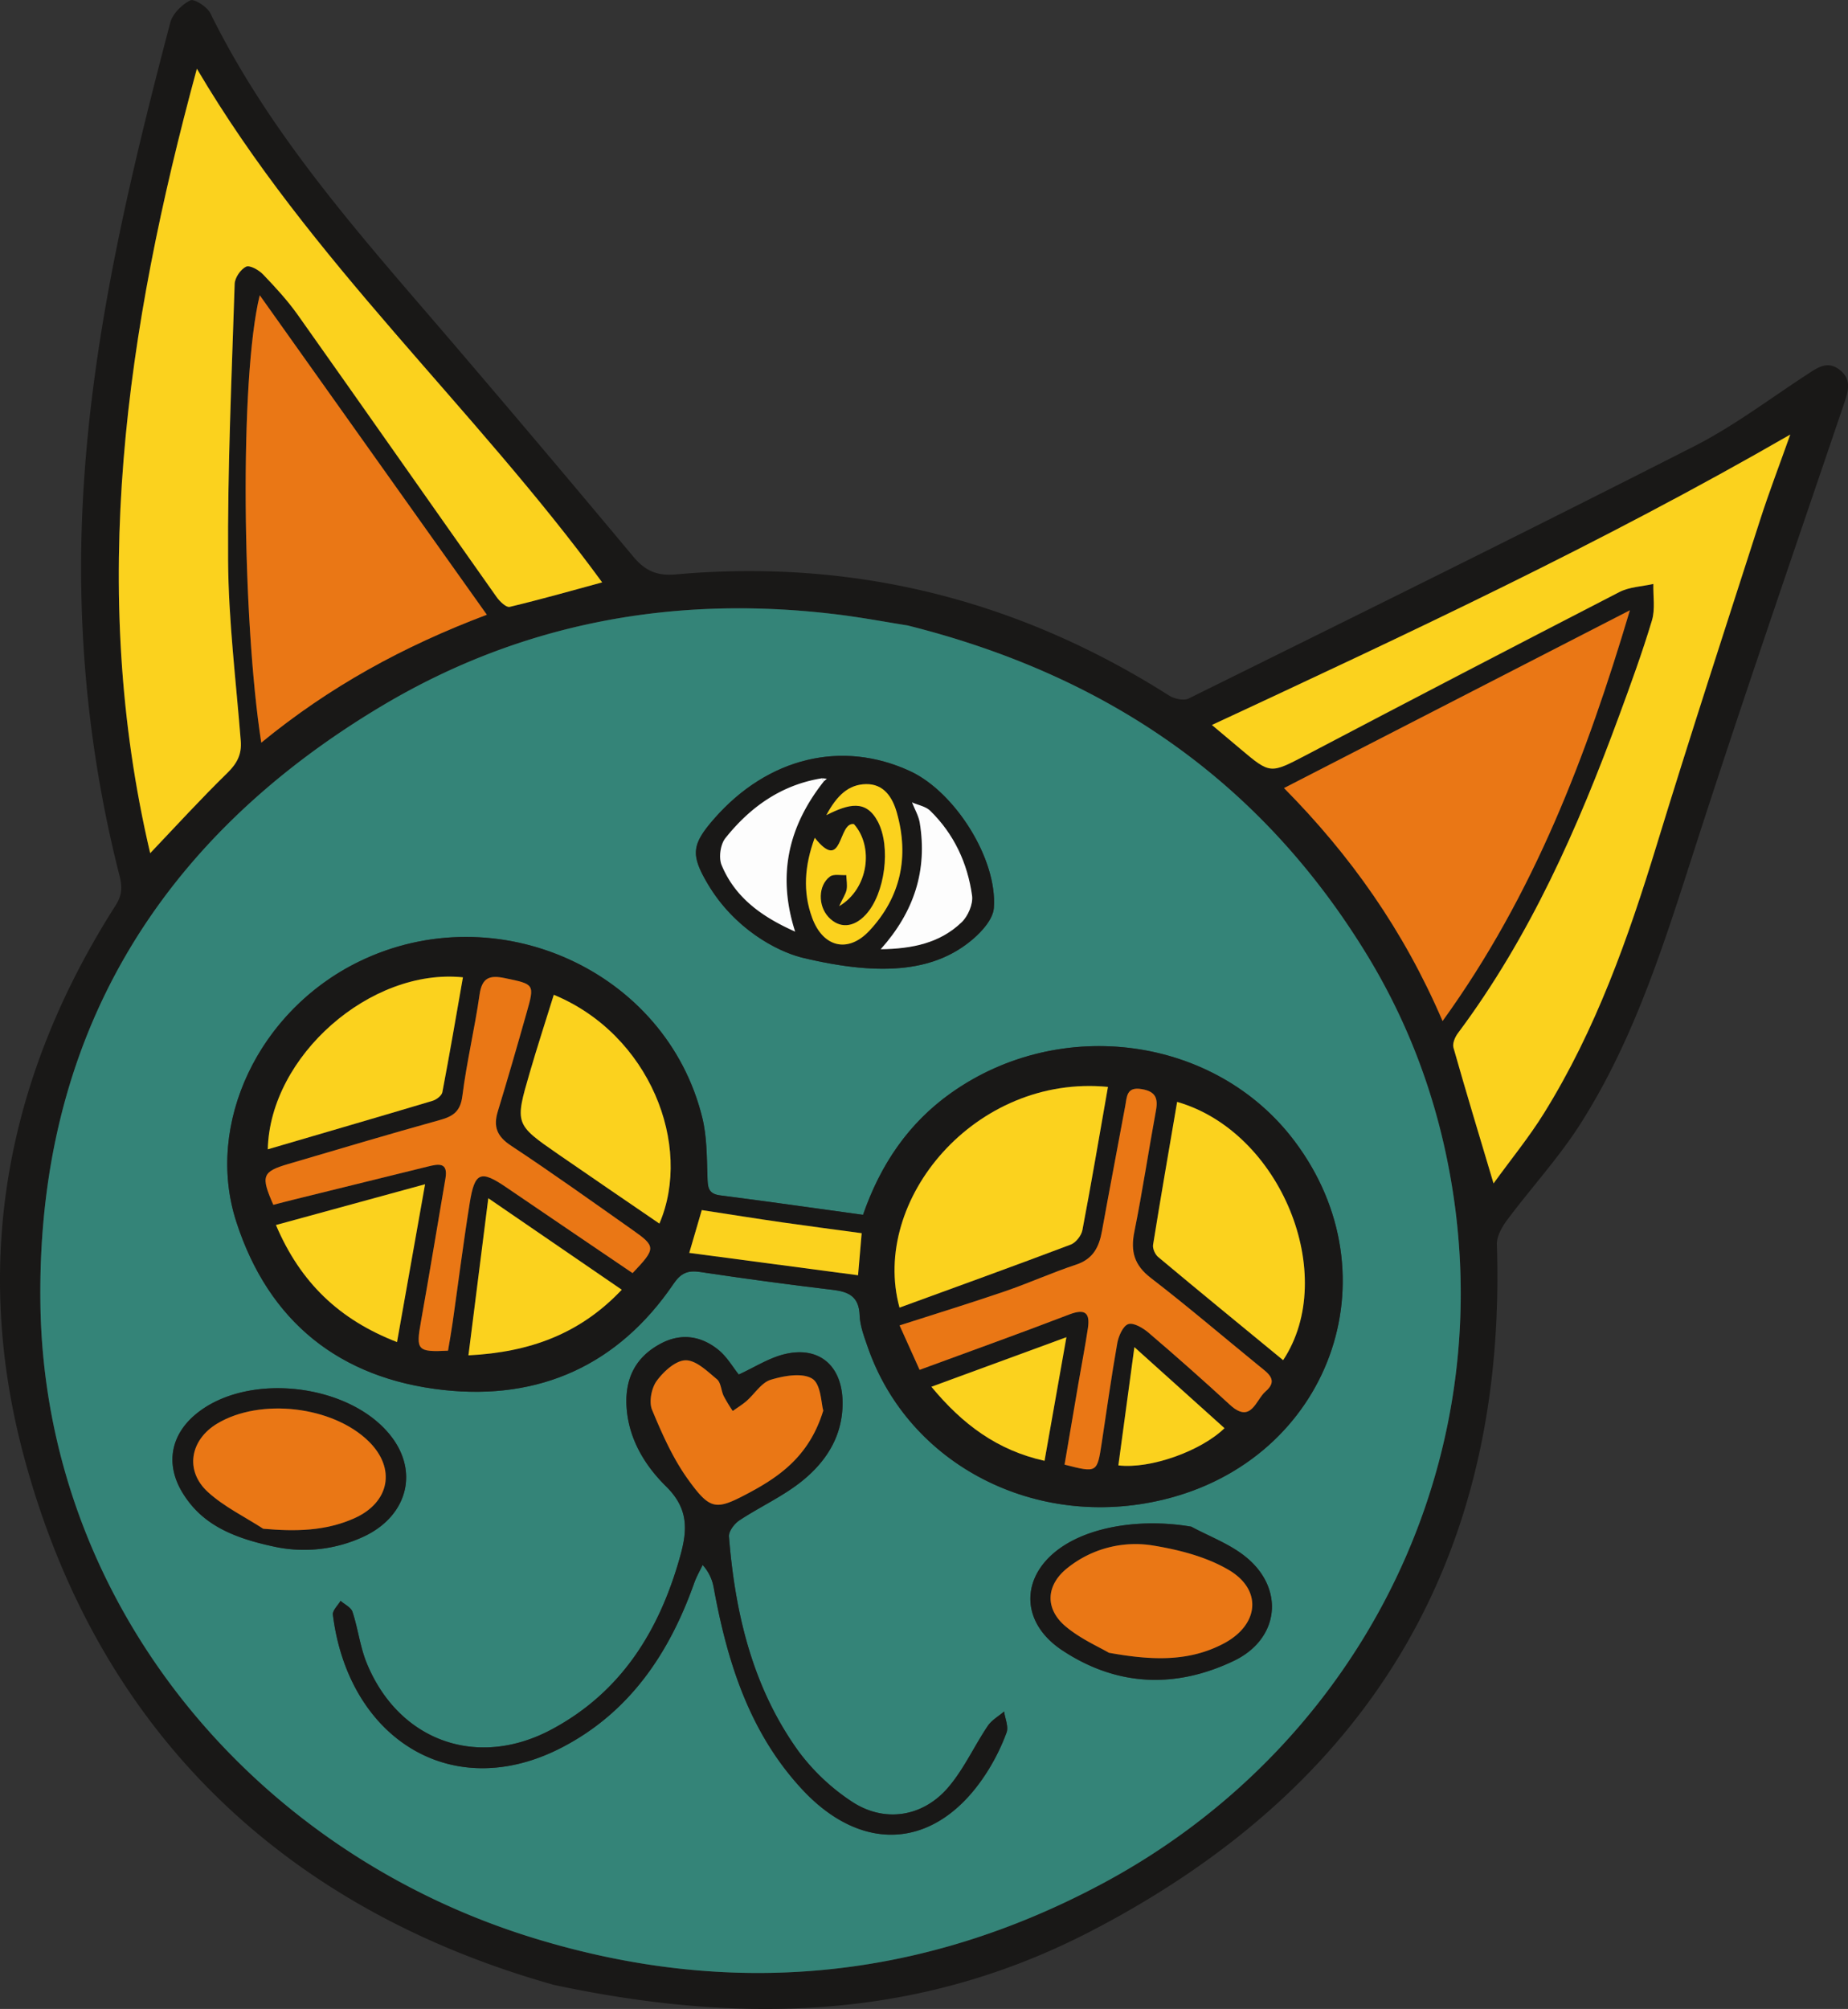 <svg xmlns="http://www.w3.org/2000/svg" width="993.76" height="1080" viewBox="0 0 993.76 1080"><rect x="0" y="0" width="993.76" height="1080" fill="#333333" stroke="none"/><g id="Слой_2" data-name="Слой 2"><g id="Hippy07_544105868"><g id="Hippy07_544105868-2" data-name="Hippy07_544105868"><path d="M297.94 1067.08C160.23 1028.43 54.39 937.83 12.84 782.91c-28.17-105-9.22-204.43 49.27-296.08 3.53-5.52 3.75-9.84 2.14-16.12A667.22 667.22.0 0 1 43.76 319.07C41.52 213.92 65.12 112.82 91.55 12.19c1.26-4.8 6.24-9.71 10.78-12 2-1 9 3.4 10.75 6.86 33 67 82.63 121.55 130.53 177.5q48.84 57.08 97 114.76c6.19 7.4 12.56 10.39 22.7 9.49 95.77-8.55 184.16 13.54 265.31 65.09 2.83 1.8 7.92 2.94 10.59 1.62 90.77-44.89 181.59-89.69 271.84-135.6 21.21-10.79 40.47-25.41 60.5-38.46 5.74-3.75 11.23-7.89 17.9-2.49 6.37 5.16 4.5 11.26 2.2 18-26.84 79.16-54.17 158.17-79.83 237.71-16.65 51.63-32.6 103.46-62 149.57-11.57 18.16-26.38 34.24-39.32 51.57-2.81 3.75-5.7 8.83-5.56 13.2 5.54 169.67-69.69 292.35-218.75 369.41C499.63 1083.16 406.85 1090.26 297.94 1067.08zM488.06 336.24c-11.57-1.81-26.05-4.58-40.65-6.28-85.78-10-167.11 5-241.36 49.12C84.52 451.32 19.79 558.56 21.73 700.83c2.18 160 113.22 294.43 265.35 341.09 105.58 32.39 208.22 22.92 306.06-29.5C725.22 941.66 801.26 799.65 782.75 651.2c-6.2-49.64-22-96.2-48.24-138.83C677.83 420.11 595.54 363.14 488.06 336.24zM80.76 458.67c14-14.63 27.34-29.33 41.55-43.18 5.22-5.09 7.75-9.95 7.18-17.15-2.55-32.28-6.6-64.57-6.81-96.88-.33-49.63 1.94-99.28 3.53-148.9.11-3.28 3.21-7.79 6.14-9.2 2-1 6.86 1.79 9.12 4.15 6.61 6.9 13.17 14 18.68 21.78 35.77 50.48 71.23 101.17 106.94 151.7 1.65 2.35 5.14 5.7 7 5.26 17-4.05 33.79-8.84 49.74-13.17-69-94.31-157.13-172.9-217.94-276.14C67.63 177.43 47.36 316.47 80.76 458.67zm571-68.92c5.86 4.93 10.58 8.89 15.29 12.87 16.13 13.61 16 13.44 35.23 3.4Q786.43 362 870.85 318.31c5.4-2.78 12.13-3 18.25-4.34-.17 6.57 1.06 13.56-.77 19.64-5.19 17.26-11.39 34.24-17.62 51.17-22.19 60.33-48 118.85-86.76 170.76-1.54 2.06-3 5.5-2.34 7.7 6.69 23.58 13.81 47 21.55 73 9.4-13 19.09-24.85 27.12-37.75 27.86-44.79 45.26-94 60.62-144.19 17.91-58.47 36.9-116.62 55.63-174.84 4.76-14.81 10.35-29.35 16.19-45.81C861.17 292.16 757.13 340.65 651.71 389.75zm124 159.15C825 480.74 853.24 406 876.51 328.08l-186 95.58C726.16 459.78 754.74 5e2 775.74 548.9zM140.5 399.25c36.64-30.06 76.31-51.81 121.3-68.77L139.68 158.73C128.64 203.62 130.33 334 140.5 399.25z" fill="#191817"/><path d="M488.06 336.24c107.48 26.9 189.77 83.87 246.45 176.13 26.2 42.63 42 89.19 48.24 138.83 18.51 148.45-57.53 290.46-189.61 361.22-97.84 52.42-200.48 61.89-306.06 29.5C135 995.26 23.91 860.86 21.73 700.83 19.79 558.56 84.52 451.32 206.05 379.08 280.3 335 361.63 320 447.41 330 462 331.66 476.49 334.43 488.06 336.24zm-24 316.84c-26.55-3.65-51.67-7.24-76.83-10.47-6.76-.86-6.65-4.79-6.83-10.09-.36-10.59-.28-21.5-2.78-31.69C358.23 521.8 267.23 480.7 192.93 517c-53.76 26.25-82.83 87.18-65.88 139.72 17.44 54 55.9 84.4 111.38 90.5 51.57 5.67 94-13.33 123.72-57 4-5.89 7.66-7.45 14.43-6.43q35.48 5.37 71.14 9.59c8.69 1 14.19 3.62 14.55 13.68.21 5.74 2.43 11.52 4.35 17.07 22 63.43 90.43 98.66 159.14 82C714.7 784.61 751 686.25 696.05 613.33c-42.41-56.24-125.58-67.52-184.49-25.84C488.55 603.77 473.45 626.07 464.1 653.08zm-66.82 85.85c-3.19-3.95-6.39-9.66-11.14-13.43-9.35-7.44-20.09-9-31-3.07-13.44 7.24-19.09 18.78-18.17 33.85 1.05 17.25 9.91 31.64 21.22 42.76 12.22 12 11.56 23.5 7.58 37.7-11.17 40-31.7 73-69.12 93-40.09 21.44-82.23 6.17-99.39-35.63-3.6-8.76-4.7-18.51-7.66-27.57-.79-2.42-4.21-4-6.42-5.94-1.45 2.5-4.41 5.19-4.13 7.47 8.31 66.4 64 102.23 123.42 71.21 36.26-18.91 57.51-50.58 70.88-88.27 1.19-3.35 3-6.48 4.53-9.71A24.61 24.61.0 0 1 383.89 854c7.28 39.65 19.15 77.36 47.27 107.76 33 35.73 73.08 32.19 99.33-8.66a111.15 111.15.0 0 0 10.78-21.67c1.17-3.18-.79-7.51-1.32-11.32-3 2.57-6.7 4.65-8.81 7.8-7.33 10.93-12.87 23.28-21.36 33.14-13.8 16-34.54 19-52 7.3a113.32 113.32.0 0 1-28.52-27.06C404.68 907 395.29 867.34 392 826c-.22-2.8 2.91-6.91 5.62-8.7 11-7.28 23.29-12.82 33.51-21 13.62-10.91 22.59-25.22 21.93-43.81s-12.75-28.84-30.84-24.61C413.58 729.92 405.7 735.1 397.28 738.93zM431 514.73c44.93 10.92 72.76 6.77 92.25-9.92 5-4.26 10.74-10.76 11.19-16.61 2-26.31-20.91-62.47-45-73.62-36.69-17-76.53-7.34-105.34 25.51C372 454 371.27 459.44 380.68 475.3 395 499.36 417.6 511.27 431 514.73zm209.55 306c-24.63-4.2-50.94-.87-68.06 9.91-23.78 15-24.86 40.9-1.4 56.49 29.37 19.5 60.94 20.77 92.37 5.74 24.85-11.87 27.52-39.4 5.82-56.38C660.82 829.83 650.22 825.89 640.58 820.72zM147.32 831.43a75.79 75.79.0 0 0 49.22-5.84c22.42-11.05 28.51-34.12 14-53.14-21.92-28.77-77.4-35.23-105.2-12.24-13.72 11.34-16.48 27.16-7.13 42.39C108.17 818.8 123.72 826.38 147.32 831.43z" fill="#348478"/><path d="M80.76 458.67c-33.4-142.2-13.13-281.24 25.11-421.73 60.81 103.24 149 181.83 217.94 276.14-15.95 4.33-32.75 9.12-49.74 13.17-1.84.44-5.33-2.91-7-5.26-35.71-50.53-71.17-101.22-106.94-151.7-5.51-7.78-12.07-14.88-18.68-21.78-2.26-2.36-7.13-5.1-9.12-4.15-2.93 1.41-6 5.92-6.14 9.2-1.59 49.62-3.86 99.27-3.53 148.9.21 32.31 4.26 64.6 6.81 96.88.57 7.2-2 12.06-7.18 17.15C108.1 429.34 94.72 444 80.76 458.67z" fill="#fbd21e"/><path d="M651.71 389.75c105.42-49.1 209.46-97.59 311-156.14-5.84 16.46-11.43 31-16.19 45.81-18.73 58.22-37.72 116.37-55.63 174.84-15.36 50.18-32.76 99.4-60.62 144.19-8 12.9-17.72 24.75-27.12 37.75-7.74-25.93-14.86-49.38-21.55-73-.63-2.2.8-5.64 2.34-7.7 38.81-51.91 64.57-110.43 86.76-170.76 6.23-16.93 12.43-33.91 17.62-51.17 1.83-6.08.6-13.07.77-19.64-6.12 1.38-12.85 1.56-18.25 4.34Q786.34 361.78 702.23 406c-19.19 10-19.1 10.21-35.23-3.4C662.29 398.64 657.57 394.68 651.71 389.75z" fill="#fbd21e"/><path d="M775.74 548.9c-21-48.93-49.58-89.12-85.27-125.24l186-95.58C853.24 406 825 480.74 775.74 548.9z" fill="#ea7715"/><path d="M140.5 399.25c-10.17-65.23-11.86-195.63-.82-240.52L261.8 330.48C216.81 347.44 177.14 369.19 140.5 399.25z" fill="#ea7715"/><path d="M464.1 653.08c9.35-27 24.45-49.31 47.46-65.59 58.91-41.68 142.08-30.4 184.49 25.84 55 72.92 18.65 171.28-70.29 192.82-68.71 16.64-137.16-18.59-159.14-82-1.92-5.55-4.14-11.33-4.35-17.07-.36-10.06-5.86-12.64-14.55-13.68q-35.64-4.26-71.14-9.59c-6.77-1-10.42.54-14.43 6.43-29.72 43.67-72.15 62.67-123.72 57-55.48-6.1-93.94-36.45-111.38-90.5-17-52.54 12.12-113.47 65.88-139.72 74.3-36.3 165.3 4.8 184.73 83.83 2.5 10.19 2.42 21.1 2.78 31.69.18 5.3.07 9.23 6.83 10.09C412.43 645.84 437.55 649.43 464.1 653.08zm30.41 83.33c27.52-10.12 54.15-19.64 80.54-29.77 8.46-3.25 11.23-.88 10 7.42-1.48 9.82-3.38 19.58-5.06 29.37-2.52 14.7-5 29.41-7.49 43.94 17.53 4.49 17.51 4.49 20-11.78 2.7-17.83 5.2-35.7 8.34-53.46.68-3.84 3.06-9.34 5.93-10.3s7.93 2.09 10.94 4.66q22.17 19 43.69 38.7c11.45 10.54 13.9-2.64 19.18-7.16 7.18-6.13 1.18-9.91-3.47-13.7-19.39-15.81-38.43-32.08-58.25-47.34-8.89-6.84-11-14.24-8.83-24.79 4.36-21.65 7.65-43.52 11.63-65.26 1.22-6.67-.33-10.2-7.66-11.44-8.24-1.4-7.93 4-8.87 9.08-4.16 22.45-8.46 44.88-12.53 67.34-1.54 8.51-4.78 14.93-13.89 17.94-12.91 4.26-25.35 9.91-38.22 14.32-18.34 6.28-36.88 12-56.7 18.35zM595.8 584.31C524.62 577.39 467.88 645.1 483.71 703c30.78-11.24 61.51-22.33 92.06-33.88 2.75-1 5.73-4.82 6.29-7.77C586.89 636 591.18 610.63 595.8 584.31zM340.17 684.41c12.63-13.31 12.67-14.27-.09-23.25-21.66-15.24-43.2-30.67-65.29-45.27-7.5-4.95-9.6-10.13-7.08-18.39 5.37-17.61 10.46-35.3 15.48-53 4.43-15.57 4.27-15.33-11.78-18.68-8-1.66-12.19-.33-13.5 8.83-2.59 18.22-6.93 36.2-9.24 54.44-1 8.27-4.82 11-12 13-27.31 7.58-54.47 15.68-81.66 23.68-14 4.12-14.86 6.43-8 21.94 4-1 8.2-2.13 12.42-3.17q35.34-8.73 70.71-17.43c5.41-1.32 11-2.58 9.42 6.42-4.39 25.76-8.65 51.53-13.23 77.25-2.69 15.07-1.89 16.19 14.61 15.35.8-4.8 1.71-9.78 2.43-14.8 3.07-21.5 5.78-43.06 9.22-64.5 2.7-16.83 5.89-17.92 19.67-8.53C294.72 653.62 317.27 668.87 340.17 684.41zm292.82-92c-4.45 26.14-8.86 51.48-12.93 76.87-.33 2 1.08 5.12 2.72 6.49 22.27 18.6 44.73 37 67.22 55.48C720.14 685.64 688.74 608.32 633 592.37zM297.8 534.79c-4.5 14.49-8.92 28.06-12.92 41.76-8.08 27.7-8 27.78 15.33 43.93 18 12.46 36.14 24.76 54.38 37.26C372.68 615.67 349.31 556.07 297.8 534.79zM144 617.86c30.17-8.83 59.42-17.33 88.61-26.07 2.09-.63 4.91-2.78 5.27-4.63 3.92-20.52 7.43-41.12 11.06-61.76C199.33 520.28 145.13 567.67 144 617.86zm190.39 75.49-71.77-49.19c-3.65 28.88-7.11 56.23-10.68 84.46C284.86 727 311.89 717.11 334.35 693.35zM228.58 636.64l-80.19 21.92c13.19 31 34.14 50.93 65.11 62.92C218.55 693.06 223.35 666.08 228.58 636.64zM500.85 745.51c16.73 20.19 35.4 34.17 60.85 39.81 4-22.39 7.7-43.47 11.76-66.45zm-130.2-72 90.77 12c.74-8.6 1.29-15.05 1.94-22.61-14.46-2-28.5-3.76-42.5-5.79-14.38-2.07-28.72-4.37-43.48-6.63C375 658.71 373 665.59 370.65 673.54zm287.82 94.24L610 724.19c-3 22.43-5.83 43-8.62 63.57C618.72 789.85 645.92 780 658.47 767.78z" fill="#191817"/><path d="M397.28 738.93c8.42-3.83 16.3-9 24.93-11 18.09-4.23 30.18 6.08 30.84 24.61s-8.31 32.9-21.93 43.81c-10.22 8.18-22.51 13.72-33.51 21-2.71 1.79-5.84 5.9-5.62 8.7 3.3 41.31 12.69 81 37.27 115.21a113.32 113.32.0 0 0 28.52 27.06c17.46 11.71 38.2 8.71 52-7.3 8.49-9.86 14-22.21 21.36-33.14 2.11-3.15 5.83-5.23 8.81-7.8.53 3.81 2.49 8.14 1.32 11.32a111.15 111.15.0 0 1-10.78 21.67c-26.25 40.85-66.29 44.39-99.33 8.66-28.12-30.4-40-68.11-47.27-107.76a24.61 24.61.0 0 0-6.05-12.67c-1.52 3.23-3.34 6.36-4.53 9.71-13.37 37.69-34.62 69.36-70.88 88.27-59.47 31-115.11-4.81-123.42-71.21-.28-2.28 2.68-5 4.13-7.47 2.21 1.95 5.63 3.52 6.42 5.94 3 9.06 4.06 18.81 7.66 27.57 17.16 41.8 59.3 57.07 99.39 35.63 37.42-20 57.95-53 69.12-93 4-14.2 4.64-25.67-7.58-37.7-11.31-11.12-20.17-25.51-21.22-42.76-.92-15.07 4.73-26.61 18.17-33.85 10.95-5.91 21.69-4.37 31 3.07C390.89 729.27 394.09 735 397.28 738.93zm45.43 19.38c-1.14-3.84-1.21-14.14-5.91-17.13-5.34-3.38-15.25-1.61-22.37.55-5 1.53-8.59 7.56-13 11.4-2.29 2-4.94 3.6-7.43 5.38a88.6 88.6.0 0 1-4.84-8c-1.43-3-1.47-7.23-3.66-9.06-5.12-4.26-11.21-10.26-16.84-10.19-5.36.06-11.86 6-15.55 11.08-2.83 3.88-4.25 11.28-2.49 15.53 5.4 13 11.27 26.26 19.47 37.6 12 16.58 14.89 16.54 32.73 7C420 793.34 435.4 782.18 442.71 758.31z" fill="#191817"/><path d="M431 514.73c-13.43-3.46-36.06-15.37-50.35-39.43-9.41-15.86-8.72-21.35 3.43-35.21 28.81-32.85 68.65-42.5 105.34-25.51 24.11 11.15 47.06 47.31 45 73.62-.45 5.85-6.21 12.35-11.19 16.61C503.79 521.5 476 525.65 431 514.73zm59.42-83.35c.78-.17 1.57-.33.09.0 1.37-.81.65-.39-.07.0 1.41 3.62 3.5 7.12 4.12 10.87 4.17 25.48-2.89 47.8-21 68 17.12-.22 31.93-3.37 43.54-14.53 3.42-3.29 6.21-9.77 5.59-14.27-2.42-17.47-9.71-33.13-22.5-45.64C497.81 433.51 493.75 432.83 490.45 431.38zm-48.39-13c-21.83 3.49-38.65 15.45-52 32.24-2.67 3.36-3.68 10.46-2 14.42 7.24 17.46 21.53 27.74 39.54 35.77-9.91-30.86-3.29-57 15.42-80.75l1.66-1.44zm-3.94 32c-5.45 14.91-6.54 29-1.41 43 5.82 15.92 19.33 19.24 30.82 6.9 16.84-18.07 21.44-39.73 14.7-63.48-2.32-8.18-7-15.45-16.55-15.28-9.35.18-15.63 6-21.35 16.69 12.06-6.1 21.35-8.52 27.68 3.42 7.16 13.5 3.94 38.78-6.45 50.05-6.54 7.1-14.23 7.59-20.1 1.27-5.67-6.1-5.6-17 .84-21.75 2-1.49 5.78-.59 8.75-.78.11 2.6.64 5.28.2 7.79-.41 2.29-1.89 4.39-4 8.91 15.87-9.39 18.65-32.14 7.92-44.11C450.48 441.65 453.5 469.64 438.12 450.38z" fill="#191817"/><path d="M640.58 820.72c9.64 5.17 20.24 9.11 28.73 15.76 21.7 17 19 44.51-5.82 56.38-31.43 15-63 13.76-92.37-5.74-23.46-15.59-22.38-41.53 1.4-56.49C589.64 819.85 616 816.52 640.58 820.72zM596.29 888.5c24.34 4.43 43.65 4.59 61.79-5 19-10.06 20.91-28.92 2.51-39.62-12-7-26.45-10.7-40.29-13a58.48 58.48.0 0 0-45.84 11.69c-12 9.19-12.89 22.17-1.32 31.84C581.12 881.1 591.08 885.42 596.29 888.5z" fill="#191817"/><path d="M147.32 831.43c-23.6-5-39.15-12.63-49.09-28.83-9.35-15.23-6.59-31.05 7.13-42.39 27.8-23 83.28-16.53 105.2 12.24 14.49 19 8.4 42.09-14 53.14A75.79 75.79.0 0 1 147.32 831.43zm-5.77-9.59c17.54 1.54 33.42 1.25 48.85-5.56 19.25-8.49 22.72-26.95 7.79-41.51-19.33-18.85-58.1-23.37-81.32-9.49-14.68 8.78-17.65 25.38-5 36.87C120.53 810.05 131.57 815.37 141.55 821.84z" fill="#191817"/><path d="M494.51 736.41l-10.76-23.88c19.82-6.38 38.36-12.07 56.7-18.35 12.87-4.41 25.31-10.06 38.22-14.32 9.11-3 12.35-9.43 13.89-17.94 4.07-22.46 8.37-44.89 12.53-67.34.94-5.05.63-10.48 8.87-9.08 7.33 1.24 8.88 4.77 7.66 11.44-4 21.74-7.27 43.61-11.63 65.26-2.12 10.55-.06 17.95 8.83 24.79 19.82 15.26 38.86 31.53 58.25 47.34 4.65 3.79 10.65 7.57 3.47 13.7-5.28 4.52-7.73 17.7-19.18 7.16q-21.48-19.76-43.69-38.7c-3-2.57-8.08-5.61-10.94-4.66s-5.25 6.46-5.93 10.3c-3.14 17.76-5.64 35.63-8.34 53.46-2.47 16.27-2.45 16.27-20 11.78 2.48-14.53 5-29.24 7.49-43.94 1.68-9.79 3.58-19.55 5.06-29.37 1.25-8.3-1.52-10.67-10-7.42C548.66 716.77 522 726.29 494.51 736.41z" fill="#ea7715"/><path d="M595.8 584.31c-4.62 26.32-8.91 51.73-13.74 77-.56 2.95-3.54 6.74-6.29 7.77-30.55 11.55-61.28 22.64-92.06 33.88C467.88 645.1 524.62 577.39 595.8 584.31z" fill="#fbd21e"/><path d="M340.17 684.41c-22.9-15.54-45.45-30.79-67.93-46.12-13.78-9.39-17-8.3-19.67 8.53-3.44 21.44-6.15 43-9.22 64.5-.72 5-1.63 10-2.43 14.8-16.5.84-17.3-.28-14.61-15.35 4.58-25.72 8.84-51.49 13.23-77.25 1.54-9-4-7.74-9.42-6.42q-35.37 8.67-70.71 17.43c-4.22 1-8.41 2.15-12.42 3.17-6.86-15.51-6-17.82 8-21.94 27.19-8 54.35-16.1 81.66-23.68 7.2-2 11-4.73 12-13 2.31-18.24 6.65-36.22 9.24-54.44 1.31-9.16 5.49-10.49 13.5-8.83 16 3.35 16.21 3.11 11.78 18.68-5 17.71-10.11 35.4-15.48 53-2.52 8.26-.42 13.44 7.08 18.39 22.09 14.6 43.63 30 65.29 45.27C352.84 670.14 352.8 671.1 340.17 684.41z" fill="#ea7715"/><path d="M633 592.37c55.75 16 87.15 93.27 57 138.84-22.49-18.5-45-36.88-67.22-55.48-1.64-1.37-3-4.48-2.72-6.49C624.13 643.85 628.54 618.51 633 592.37z" fill="#fbd21e"/><path d="M297.8 534.79c51.51 21.28 74.88 80.88 56.79 123-18.24-12.5-36.36-24.8-54.38-37.26-23.35-16.15-23.41-16.23-15.33-43.93C288.88 562.85 293.3 549.28 297.8 534.79z" fill="#fbd21e"/><path d="M144 617.86c1.17-50.19 55.37-97.58 104.94-92.46-3.63 20.64-7.14 41.24-11.06 61.76-.36 1.85-3.18 4-5.27 4.63C203.38 600.53 174.13 609 144 617.86z" fill="#fbd21e"/><path d="M334.35 693.35c-22.46 23.76-49.49 33.61-82.45 35.27 3.57-28.23 7-55.58 10.68-84.46z" fill="#fbd21e"/><path d="M228.58 636.64c-5.23 29.44-10 56.42-15.08 84.84-31-12-51.92-31.92-65.11-62.92z" fill="#fbd21e"/><path d="M500.85 745.51l72.61-26.64c-4.06 23-7.8 44.06-11.76 66.45C536.25 779.68 517.58 765.7 500.85 745.51z" fill="#fbd21e"/><path d="M370.65 673.54c2.33-7.95 4.34-14.83 6.73-23 14.76 2.26 29.1 4.56 43.48 6.63 14 2 28 3.83 42.5 5.79-.65 7.56-1.2 14-1.94 22.61z" fill="#fbd21e"/><path d="M658.47 767.78c-12.55 12.22-39.75 22.07-57.07 20 2.79-20.58 5.58-41.14 8.62-63.57z" fill="#fbd21e"/><path d="M442.71 758.31c-7.31 23.87-22.68 35-39.86 44.19-17.84 9.51-20.75 9.55-32.73-7-8.2-11.34-14.07-24.58-19.47-37.6-1.76-4.25-.34-11.65 2.49-15.53 3.69-5.05 10.19-11 15.55-11.08 5.63-.07 11.72 5.93 16.84 10.19 2.19 1.83 2.23 6.1 3.66 9.06a88.6 88.6.0 0 0 4.84 8c2.49-1.78 5.14-3.38 7.43-5.38 4.38-3.84 8-9.87 13-11.4 7.12-2.16 17-3.93 22.37-.55C441.5 744.17 441.57 754.47 442.71 758.31z" fill="#ea7715"/><path d="M438.12 450.38c15.38 19.26 12.36-8.73 21.08-7.35 10.73 12 7.95 34.72-7.92 44.11 2.08-4.52 3.56-6.62 4-8.91.44-2.51-.09-5.19-.2-7.79-3 .19-6.75-.71-8.75.78-6.44 4.76-6.51 15.65-.84 21.75 5.87 6.32 13.56 5.83 20.1-1.27 10.39-11.27 13.61-36.55 6.45-50.05-6.33-11.94-15.62-9.52-27.68-3.42 5.72-10.71 12-16.51 21.35-16.69 9.58-.17 14.23 7.1 16.55 15.28 6.74 23.75 2.14 45.41-14.7 63.48-11.49 12.34-25 9-30.82-6.9C431.58 479.38 432.67 465.29 438.12 450.38z" fill="#fbd21e"/><path d="M443 420.07c-18.71 23.71-25.33 49.89-15.42 80.75-18-8-32.3-18.31-39.54-35.77-1.65-4-.64-11.06 2-14.42 13.37-16.79 30.19-28.75 52-32.24A9.73 9.73.0 0 0 443 420.07z" fill="#fdfdfd"/><path d="M490.44 431.37c3.31 1.46 7.37 2.14 9.79 4.5 12.79 12.51 20.08 28.17 22.5 45.64.62 4.5-2.17 11-5.59 14.27-11.61 11.16-26.42 14.31-43.54 14.53 18.1-20.24 25.16-42.56 21-68-.62-3.75-2.71-7.25-4.12-10.87z" fill="#fdfdfd"/><path d="M490.47 431.4c.72-.43 1.44-.85.07.0 1.48-.31.69-.15-.1.0z" fill="#fdfdfd"/><path d="M442.06 418.39l2.57.24L443 420.07A9.73 9.73.0 0 1 442.06 418.39z" fill="#fdfdfd"/><path d="M596.29 888.5c-5.21-3.08-15.17-7.4-23.15-14.07-11.57-9.67-10.66-22.65 1.32-31.84A58.48 58.48.0 0 1 620.3 830.9c13.84 2.28 28.33 6 40.29 13 18.4 10.7 16.5 29.56-2.51 39.62C639.94 893.09 620.63 892.93 596.29 888.5z" fill="#ea7715"/><path d="M141.55 821.84c-10-6.47-21-11.79-29.71-19.69-12.62-11.49-9.65-28.09 5-36.87 23.22-13.88 62-9.36 81.32 9.49 14.93 14.56 11.46 33-7.79 41.51C175 823.09 159.09 823.38 141.55 821.84z" fill="#ea7715"/></g></g></g></svg>